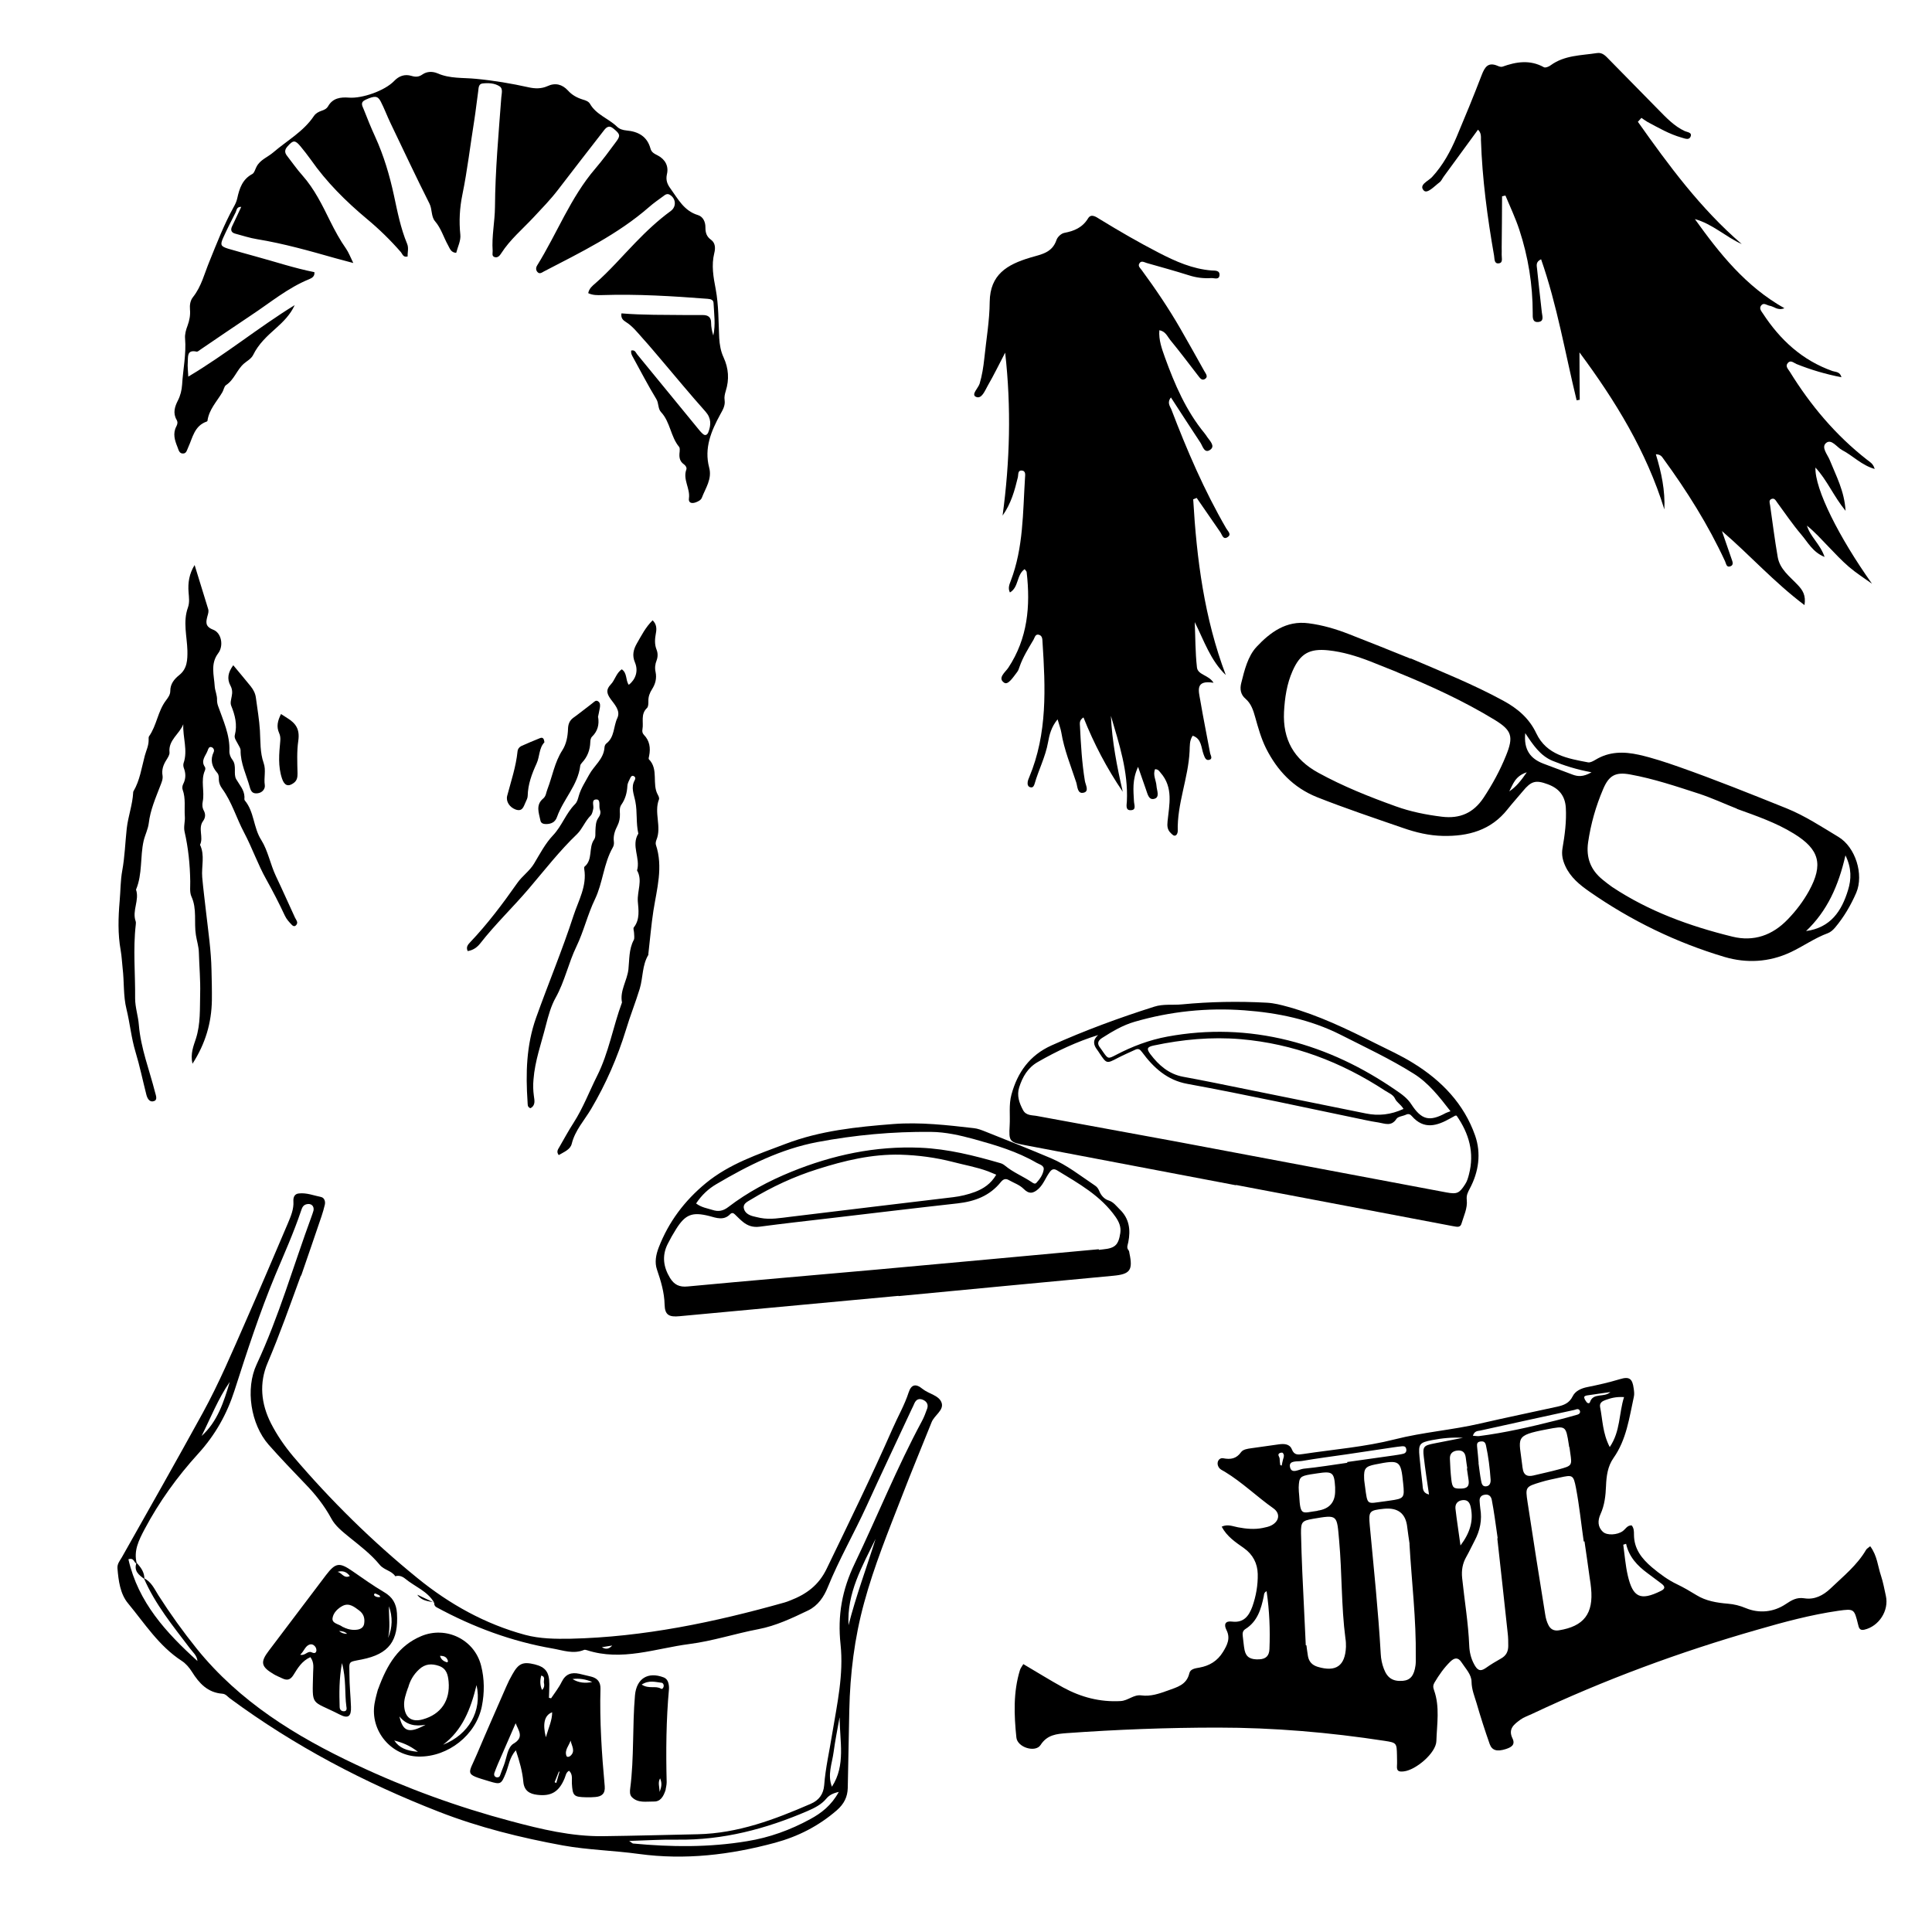 <?xml version="1.0" encoding="UTF-8"?>
<svg id="_레이어_2" data-name="레이어 2" xmlns="http://www.w3.org/2000/svg" viewBox="0 0 150 150">
  <defs>
    <style>
      .cls-1 {
        fill: #000;
        stroke-width: 0px;
      }
    </style>
  </defs>
  <g>
    <path class="cls-1" d="M48.99,27.22c.31-.08.36.14.47.28,1.56,1.9,3.11,3.8,4.67,5.7.14.17.27.34.43.48.18.17.34.1.43-.11.22-.57.25-1.09-.22-1.62-1.17-1.31-2.29-2.67-3.42-4-.48-.56-.95-1.13-1.45-1.68-.41-.46-.79-.95-1.32-1.28-.21-.13-.39-.3-.33-.66,1.67.14,3.35.11,5.03.13.43,0,.86,0,1.29,0,.39,0,.64.15.64.6,0,.33.07.66.17.99.19-.84.06-1.68.02-2.52-.01-.24-.19-.31-.45-.33-2.73-.21-5.46-.38-8.2-.29-.35.01-.73.02-1.08-.15.07-.37.33-.57.55-.76,1.12-.98,2.08-2.1,3.11-3.16.86-.89,1.75-1.73,2.75-2.46.46-.34.4-.98-.08-1.26-.2-.12-.36,0-.5.11-.37.27-.76.54-1.1.84-2.44,2.13-5.33,3.53-8.18,5.01-.16.09-.33.22-.49.04-.14-.15-.13-.35-.02-.52,1.54-2.48,2.58-5.26,4.51-7.51.58-.68,1.11-1.4,1.64-2.12.33-.45.27-.57-.21-.97-.4-.34-.6-.09-.82.2-1.17,1.51-2.35,3.02-3.51,4.54-.58.76-1.25,1.44-1.9,2.14-.85.91-1.82,1.72-2.5,2.78-.11.17-.26.38-.52.3-.24-.08-.14-.31-.15-.48-.08-1.14.17-2.27.18-3.41.02-2.84.28-5.66.49-8.49.02-.3.15-.69-.12-.87-.39-.26-.88-.28-1.34-.23-.31.04-.3.35-.33.59-.11.76-.19,1.53-.31,2.29-.31,1.92-.53,3.85-.92,5.75-.21,1.02-.27,2.06-.16,3.11.05.46-.2.94-.32,1.41-.41-.02-.49-.33-.64-.6-.34-.61-.53-1.3-1-1.85-.32-.37-.21-.93-.44-1.38-1.04-2.06-2.02-4.16-3.02-6.24-.27-.56-.48-1.14-.76-1.68-.24-.46-.48-.45-1.17-.14-.46.21-.25.49-.15.75.28.72.57,1.43.89,2.13.67,1.47,1.12,2.99,1.46,4.57.27,1.26.52,2.54,1.02,3.74.14.34.02.66.04.98-.35.1-.4-.19-.52-.33-.81-.93-1.69-1.79-2.64-2.58-1.64-1.37-3.14-2.86-4.37-4.62-.25-.35-.52-.69-.79-1.02-.42-.5-.57-.49-1,0-.23.25-.25.47-.05.73.4.51.77,1.05,1.2,1.53.93,1.05,1.54,2.3,2.15,3.54.37.74.76,1.47,1.24,2.15.2.29.33.64.56,1.11-.58-.15-.98-.26-1.38-.37-2.01-.57-4.02-1.14-6.09-1.48-.57-.09-1.13-.28-1.7-.43-.3-.08-.38-.28-.24-.57.24-.49.46-.98.71-1.51-.37-.01-.35.26-.43.42-.33.65-.67,1.31-.97,1.98-.25.56-.19.67.39.85.71.21,1.42.4,2.13.6,1.51.41,3,.91,4.56,1.22.04.31-.17.45-.39.54-1.68.68-3.05,1.84-4.54,2.82-1.31.87-2.6,1.76-3.9,2.64-.1.07-.23.19-.32.17-.77-.17-.65.41-.68.82-.03.33.02.67.04,1.12,2.9-1.72,5.45-3.82,8.26-5.55-.33.73-.88,1.28-1.45,1.79-.69.61-1.36,1.23-1.77,2.07-.16.32-.48.47-.72.68-.56.49-.75,1.25-1.39,1.67-.15.1-.18.38-.29.56-.42.71-1.03,1.33-1.15,2.2,0,.03-.03.06-.06.07-.96.33-1.09,1.25-1.44,2.01-.09.19-.13.46-.38.47-.32.02-.36-.28-.45-.5-.21-.52-.38-1.05-.09-1.6.09-.17.13-.33.02-.52-.3-.52-.14-1.02.1-1.49.2-.39.3-.8.33-1.24.07-1.19.33-2.37.23-3.58-.03-.32.07-.68.19-.99.15-.41.23-.82.19-1.26-.03-.34.02-.7.24-.97.65-.82.88-1.82,1.27-2.76.58-1.43,1.13-2.86,1.88-4.22.12-.21.23-.44.28-.68.17-.77.4-1.48,1.17-1.89.16-.09.22-.36.32-.55.28-.56.87-.75,1.31-1.13,1.07-.92,2.34-1.61,3.15-2.82.14-.21.36-.33.6-.41.2-.07.38-.14.51-.36.36-.63.97-.71,1.61-.66,1.04.08,2.79-.54,3.51-1.29.38-.4.83-.55,1.34-.4.33.1.58.09.86-.11.36-.25.8-.24,1.16-.09.97.43,1.99.33,2.99.43,1.38.13,2.75.36,4.1.66.49.11.98.12,1.45-.09.62-.29,1.15-.14,1.59.33.32.36.71.57,1.16.71.21.06.44.14.55.32.48.85,1.43,1.14,2.09,1.77.21.21.46.28.75.31.9.08,1.6.45,1.86,1.39.08.32.32.42.57.55.59.31.86.84.71,1.46-.1.46.03.77.27,1.1.59.81,1.05,1.74,2.14,2.07.4.12.59.54.58.97,0,.4.09.7.44.95.34.25.34.66.25,1.02-.24.96-.07,1.88.11,2.82.23,1.24.21,2.51.27,3.77.03.53.12,1.05.34,1.52.39.85.45,1.71.17,2.6-.07.24-.13.47-.09.72.06.42-.14.75-.34,1.11-.7,1.28-1.26,2.61-.86,4.12.24.89-.28,1.59-.57,2.35-.07.18-.3.3-.52.37-.3.09-.53,0-.48-.33.11-.77-.49-1.46-.2-2.24.05-.14-.06-.31-.19-.4-.36-.25-.38-.6-.33-.99.01-.12.02-.28-.04-.36-.67-.8-.68-1.93-1.41-2.71-.25-.27-.16-.69-.37-1.02-.64-1.05-1.2-2.14-1.79-3.21-.09-.16-.19-.32-.15-.56Z"/>
    <path class="cls-1" d="M48.25,51.95c.47.29.3.86.57,1.22.52-.41.76-1.06.48-1.73-.24-.56-.12-1.02.15-1.49.35-.6.66-1.24,1.22-1.79.32.31.32.67.25,1.02-.08.43-.11.85.06,1.27.1.26.1.55,0,.82-.12.3-.15.6-.08.91.1.49-.02.93-.27,1.32-.19.3-.3.59-.29.94,0,.18,0,.43-.11.53-.51.48-.25,1.1-.35,1.65-.03.16-.01.3.11.43.45.46.53,1.02.41,1.63-.02.09-.06.23-.02.27.78.79.21,1.91.7,2.77.06.1.12.26.08.35-.4,1.03.23,2.12-.2,3.15-.04.11-.07.25-.04.36.58,1.73.08,3.42-.19,5.13-.17,1.1-.26,2.22-.39,3.33,0,.03,0,.07,0,.09-.49.81-.41,1.76-.67,2.63-.33,1.08-.75,2.12-1.07,3.19-.66,2.15-1.55,4.19-2.7,6.14-.52.88-1.25,1.66-1.51,2.71-.11.46-.61.64-1.01.88-.2-.26-.06-.44.04-.61.37-.64.72-1.29,1.12-1.91.73-1.14,1.21-2.41,1.81-3.61.92-1.82,1.24-3.83,1.94-5.72-.18-.91.4-1.69.5-2.57.08-.74.03-1.56.41-2.27.08-.14.03-.36.03-.54,0-.15-.09-.36-.02-.45.49-.61.36-1.4.31-2.01-.06-.81.39-1.63-.06-2.41.28-.95-.48-1.93.1-2.86-.19-.82-.07-1.68-.23-2.48-.11-.58-.37-1.1-.05-1.67.07-.12.06-.24-.07-.31-.15-.08-.23.04-.28.15-.09.19-.21.4-.22.6-.03.54-.16,1.03-.47,1.47-.15.21-.12.47-.11.72.01.32-.05.62-.19.9-.2.39-.34.79-.28,1.24.02.14,0,.32-.08.45-.72,1.26-.77,2.74-1.39,4.03-.57,1.18-.87,2.49-1.43,3.65-.63,1.3-.91,2.72-1.62,3.99-.36.64-.57,1.41-.76,2.15-.35,1.39-.85,2.75-.96,4.2-.04.43-.03.85.03,1.28.05.35.14.74-.27.95-.26-.1-.2-.31-.22-.48-.15-2.22-.1-4.4.66-6.54.95-2.66,2.04-5.26,2.91-7.94.38-1.16,1.05-2.29.83-3.61-.01-.06-.01-.15.02-.18.67-.55.3-1.47.74-2.1.15-.21.09-.48.11-.72.02-.34.02-.69.23-.98.14-.19.2-.41.12-.61-.11-.28.08-.79-.25-.81-.46-.02-.21.46-.27.73-.04.18-.08.39-.19.51-.44.43-.66,1.05-1.06,1.44-1.37,1.31-2.52,2.8-3.74,4.23-1.23,1.45-2.61,2.76-3.78,4.26-.25.32-.57.54-.98.6-.14-.31.01-.49.19-.68,1.35-1.42,2.53-2.99,3.66-4.6.39-.56.96-.93,1.31-1.52.45-.75.87-1.56,1.47-2.19.69-.73,1-1.71,1.7-2.41.19-.19.23-.43.3-.66.17-.59.51-1.09.8-1.63.38-.7,1.12-1.21,1.19-2.09,0-.12.06-.27.14-.33.66-.5.55-1.33.86-1.98.27-.58-.23-1.07-.53-1.49-.31-.44-.35-.73.02-1.12.33-.34.42-.88.85-1.17Z"/>
    <path class="cls-1" d="M14.94,82.57c-.17-.78.09-1.37.27-1.93.37-1.15.3-2.32.33-3.48.03-1.07-.07-2.14-.1-3.21-.01-.46-.16-.9-.23-1.35-.16-.99.1-2.03-.35-3-.15-.34-.08-.79-.09-1.18-.02-1.3-.15-2.58-.44-3.85-.09-.39.05-.78.02-1.18-.05-.69.08-1.4-.17-2.08-.05-.13-.02-.32.05-.45.21-.42.2-.82.04-1.24-.04-.11-.05-.26-.02-.36.35-1-.07-2.01-.02-3.03-.29.76-1.17,1.22-1.07,2.18.02.19-.13.41-.24.59-.24.38-.38.76-.3,1.22.04.28-.08.54-.18.8-.36.94-.77,1.87-.89,2.89-.06.48-.29.91-.4,1.38-.28,1.25-.08,2.57-.59,3.78.28.82-.32,1.63-.03,2.45.03.08.02.18.01.28-.22,1.9-.03,3.81-.05,5.71,0,.71.24,1.38.29,2.07.15,1.81.82,3.49,1.26,5.23.06.23.2.57-.06.67-.36.14-.54-.18-.62-.5-.28-1.1-.51-2.22-.84-3.31-.33-1.09-.43-2.22-.7-3.32-.26-1.04-.17-2.12-.3-3.18-.05-.46-.07-.92-.15-1.38-.23-1.28-.19-2.55-.08-3.84.07-.78.06-1.59.2-2.35.2-1.09.23-2.19.35-3.28.11-.95.45-1.84.5-2.79,0-.03,0-.07.02-.09.5-.85.63-1.82.88-2.76.11-.41.31-.79.3-1.24,0-.09-.01-.21.03-.27.6-.85.68-1.95,1.31-2.78.17-.23.34-.45.34-.74,0-.55.3-.92.7-1.24.62-.49.64-1.19.63-1.89-.03-1.12-.36-2.24.04-3.35.14-.39.08-.79.05-1.19-.06-.73.05-1.44.47-2.11.35,1.14.7,2.27,1.05,3.41.06.19,0,.36-.05.54-.12.46-.21.82.44,1.07.65.25.83,1.25.39,1.83-.62.82-.32,1.71-.27,2.57.02.34.2.69.18,1.07,0,.15.03.31.08.45.4,1.14.93,2.25.88,3.5-.01.24.08.48.24.69.35.46.05,1.09.29,1.5.26.45.62.82.64,1.37,0,.09-.02.22.02.27.75.89.66,2.11,1.29,3.09.51.81.7,1.88,1.13,2.79.51,1.07.99,2.16,1.49,3.24.04.08.1.16.13.24.06.12.04.24-.06.34-.11.11-.23.07-.32-.03-.21-.22-.41-.43-.55-.73-.44-.95-.92-1.87-1.43-2.79-.66-1.17-1.1-2.46-1.73-3.65-.6-1.13-.95-2.38-1.71-3.42-.15-.21-.24-.43-.25-.68,0-.18.01-.38-.12-.53-.42-.48-.57-1.01-.28-1.62.07-.15-.01-.33-.17-.38-.19-.06-.25.12-.3.27-.15.41-.56.77-.21,1.27.04.06.04.19,0,.27-.35.79-.01,1.62-.17,2.41-.05.25-.04.48.09.72.14.27.12.54-.06.79-.42.57.05,1.26-.24,1.85.39.82.1,1.68.17,2.52.08.91.2,1.82.3,2.72.17,1.49.39,2.97.42,4.47.02.79.04,1.58.03,2.37-.03,1.73-.49,3.34-1.5,4.91Z"/>
    <path class="cls-1" d="M46.44,55.68c.09.57-.03,1.08-.47,1.51-.1.09-.14.28-.14.43-.02.61-.22,1.14-.64,1.59-.06.07-.13.15-.14.24-.18,1.51-1.31,2.59-1.8,3.97-.14.41-.45.56-.86.56-.2,0-.39-.06-.43-.27-.12-.59-.39-1.21.21-1.71.23-.19.23-.47.33-.72.39-1.01.56-2.1,1.16-3.03.31-.48.42-1.07.44-1.65.01-.36.11-.65.41-.87.5-.36.98-.75,1.47-1.12.14-.1.28-.3.47-.15.17.12.15.33.12.51-.04.24-.1.48-.15.74Z"/>
    <path class="cls-1" d="M18.12,51.66c.49.59.92,1.1,1.34,1.62.22.27.37.57.41.91.11.84.26,1.68.31,2.53.05.83,0,1.7.29,2.52.2.56,0,1.15.09,1.72.04.28-.19.59-.56.63-.36.04-.51-.1-.61-.49-.26-.94-.72-1.83-.71-2.84,0-.17-.13-.34-.21-.5-.11-.22-.3-.45-.24-.68.21-.81.02-1.55-.28-2.29-.09-.23,0-.48.04-.73.06-.28.05-.55-.09-.81-.3-.55-.19-1.06.21-1.6Z"/>
    <path class="cls-1" d="M42.27,57.63c-.43.45-.36,1.11-.61,1.65-.37.81-.67,1.61-.69,2.51,0,.17-.1.35-.17.51-.15.32-.23.74-.77.55-.46-.17-.77-.62-.65-1.07.3-1.14.68-2.25.8-3.43.02-.2.13-.35.3-.43.48-.21.95-.42,1.44-.61.24-.1.32.06.35.32Z"/>
    <path class="cls-1" d="M21.82,55.44c.22.14.34.22.47.3.66.41,1,.85.87,1.77-.12.81-.08,1.68-.06,2.53,0,.28-.02.53-.27.73-.45.35-.75.22-.93-.31-.33-.97-.23-1.95-.14-2.93.02-.22,0-.43-.09-.62-.22-.49-.12-.94.15-1.48Z"/>
  </g>
  <path class="cls-1" d="M109.53,51.12c2.42,1.04,4.87,2.02,7.18,3.28,1.11.6,2.02,1.37,2.57,2.54.8,1.68,2.44,1.95,4.02,2.25.17.03.4-.1.57-.2,1.07-.65,2.19-.65,3.37-.39,1.07.24,2.11.59,3.14.95,2.81.99,5.57,2.1,8.33,3.21,1.43.58,2.72,1.43,4.03,2.22,1.32.8,1.98,2.91,1.38,4.33-.43.99-.96,1.89-1.64,2.7-.15.18-.35.36-.56.44-1.04.38-1.93,1.03-2.92,1.49-1.65.77-3.4.86-5.1.36-3.76-1.12-7.26-2.82-10.49-5.07-.76-.53-1.47-1.1-1.88-1.99-.21-.46-.3-.88-.22-1.37.18-1.04.32-2.09.26-3.16-.06-.94-.55-1.51-1.4-1.82-.94-.35-1.29-.25-1.94.54-.39.47-.81.93-1.19,1.41-1.29,1.63-3.05,2.1-5.01,2.06-1.07-.02-2.11-.27-3.11-.62-2.23-.77-4.47-1.52-6.67-2.39-1.84-.74-3.09-2.07-3.96-3.8-.38-.77-.61-1.6-.84-2.42-.15-.53-.31-1.04-.75-1.42-.38-.32-.45-.76-.33-1.22.25-1,.51-2.08,1.19-2.81,1.05-1.12,2.3-2.06,4.03-1.83,1.1.14,2.14.45,3.16.85,1.6.62,3.18,1.26,4.77,1.9ZM108.49,52.19c-.7-.28-1.4-.56-2.1-.84-1.06-.41-2.13-.74-3.27-.86-1.46-.15-2.17.26-2.76,1.59-.45,1.01-.61,2.09-.67,3.2-.1,2.13.76,3.67,2.65,4.71,1.93,1.06,3.96,1.87,6.02,2.61,1.16.42,2.37.66,3.59.81,1.4.17,2.45-.29,3.24-1.48.68-1.03,1.27-2.11,1.73-3.25.61-1.49.47-1.97-.89-2.8-2.4-1.46-4.95-2.63-7.56-3.69ZM134.86,62.79c-.99-.39-1.95-.84-2.96-1.17-1.76-.57-3.51-1.16-5.33-1.49-1.14-.21-1.65.07-2.1,1.13-.57,1.33-.96,2.7-1.17,4.14-.17,1.19.2,2.15,1.13,2.9.24.19.48.39.73.56,2.86,1.9,6.04,3.05,9.34,3.86,1.66.41,3.11-.1,4.3-1.34.65-.67,1.2-1.4,1.65-2.21,1.13-2.06.81-3.23-1.18-4.45-1.38-.85-2.9-1.37-4.42-1.92ZM140.21,72.29c1.93-.26,2.78-1.57,3.27-3.18.26-.84.29-1.7-.2-2.7-.54,2.37-1.42,4.33-3.07,5.89ZM123.56,59.96c-1.18-.22-2.11-.52-3.02-.89-.96-.4-1.51-1.23-2.12-2.15-.13,1.3.41,1.99,1.41,2.37.76.29,1.53.58,2.29.86.39.14.79.18,1.43-.18ZM117.18,61.44c.52-.34.89-.8,1.36-1.48-.92.3-1.07.94-1.36,1.48Z"/>
  <path class="cls-1" d="M145.21,120.06c.54.73.58,1.54.83,2.28.17.51.26,1.04.38,1.57.25,1.14-.54,2.36-1.68,2.62-.35.08-.42-.14-.48-.41-.3-1.21-.3-1.23-1.53-1.06-2.14.31-4.22.87-6.29,1.47-6.01,1.72-11.86,3.88-17.52,6.55-.29.14-.61.24-.87.43-.47.35-.99.7-.62,1.46.25.52-.13.7-.53.83-.67.21-1.06.11-1.24-.39-.37-1.05-.71-2.11-1.02-3.18-.16-.54-.38-1.05-.39-1.66,0-.56-.47-1.03-.78-1.51-.27-.42-.56-.35-.87-.05-.49.48-.88,1.04-1.23,1.63-.11.19-.12.35-.03.59.46,1.29.22,2.63.18,3.94-.02.93-1.6,2.26-2.53,2.36-.36.04-.56,0-.53-.42.02-.29,0-.57,0-.86-.02-.91-.03-.95-.95-1.09-4.3-.66-8.62-1.03-12.97-1.03-3.91,0-7.82.15-11.72.43-.77.06-1.52.12-2.03.92-.4.62-1.81.19-1.88-.59-.18-1.75-.25-3.51.28-5.23.05-.16.17-.3.26-.46,1.06.62,2.06,1.25,3.1,1.82,1.38.75,2.85,1.14,4.45,1.05.59-.03,1.01-.52,1.61-.44.73.1,1.4-.14,2.07-.38.7-.26,1.45-.43,1.66-1.34.08-.34.46-.38.79-.44.77-.14,1.39-.51,1.82-1.21.33-.54.6-1.06.27-1.71-.22-.44-.09-.72.44-.65.9.11,1.3-.43,1.57-1.16.29-.82.44-1.68.42-2.54-.02-.81-.37-1.51-1.08-2.01-.64-.45-1.31-.89-1.72-1.66.47-.22.88-.02,1.27.05.64.12,1.28.18,1.92.05.24-.05.5-.1.71-.22.58-.33.66-.91.12-1.3-1.29-.91-2.42-2.02-3.77-2.84-.18-.11-.39-.18-.5-.39-.18-.33.02-.72.37-.66.58.11,1.02.04,1.39-.48.15-.21.5-.26.79-.3.71-.1,1.42-.2,2.13-.3.42-.06.85-.04,1.02.39.19.48.51.41.87.36,2.38-.36,4.8-.55,7.12-1.14,2.2-.56,4.45-.72,6.64-1.23,1.99-.46,4-.87,5.99-1.31.49-.11.92-.27,1.18-.8.2-.42.68-.63,1.15-.72.85-.17,1.68-.36,2.51-.61.75-.23.98-.04,1.08.73.03.21.06.44.01.64-.36,1.64-.57,3.32-1.58,4.75-.45.64-.55,1.4-.58,2.16-.03.76-.11,1.5-.43,2.2-.22.49-.23.99.2,1.38.31.28,1.1.24,1.52-.06.23-.16.35-.46.7-.45.18.21.18.47.18.71,0,1.11.6,1.87,1.4,2.55.61.51,1.24.98,1.96,1.32.52.25,1.01.54,1.5.84.73.45,1.58.59,2.43.66.49.04.93.15,1.41.35,1.02.42,2.14.31,3.07-.31.48-.32.86-.55,1.45-.46.8.13,1.47-.22,2.04-.76.98-.94,2.06-1.8,2.76-3,.05-.09.15-.14.32-.28ZM123,119.68s-.03,0-.04,0c-.2-1.39-.34-2.78-.6-4.15-.2-1.04-.27-1.03-1.27-.81-.49.11-.98.2-1.46.35-1.19.36-1.21.38-1.03,1.56.44,2.91.9,5.81,1.37,8.72.04.28.12.57.25.82.15.31.42.47.8.41,1.95-.31,2.71-1.29,2.51-3.28-.02-.25-.06-.5-.1-.75-.13-.96-.27-1.92-.41-2.88ZM109.44,119.87c-.06-.43-.13-.85-.18-1.28q-.16-1.61-1.81-1.45c-1.15.12-1.2.19-1.1,1.31.31,3.32.66,6.63.85,9.96.02.4.1.78.24,1.15.27.72.7,1,1.47.94.59-.05.88-.4.99-1.2.03-.21.02-.43.02-.64.04-2.94-.32-5.86-.49-8.8ZM101.39,127.74s.02,0,.04,0c.04.28.07.57.12.85.08.43.33.69.75.82,1.42.43,2.14-.07,2.2-1.55,0-.21,0-.43-.04-.64-.33-2.53-.26-5.08-.49-7.62-.18-2-.09-2.01-2.03-1.68-.85.15-.94.24-.93,1.12.02,1,.06,2.01.1,3.01.09,1.9.18,3.79.27,5.69ZM116.24,119.43h.04c-.08-.54-.15-1.07-.23-1.61-.07-.46-.14-.92-.23-1.38-.06-.28-.24-.44-.54-.39-.3.04-.43.23-.4.53.02.18.02.36.05.54.15.89-.02,1.71-.44,2.5-.22.41-.41.84-.64,1.24-.3.52-.39,1.05-.33,1.65.18,1.75.48,3.49.55,5.25.02.5.13.99.38,1.45.23.43.45.62.91.29.38-.27.78-.51,1.19-.74.39-.22.55-.54.55-.97,0-.32,0-.65-.04-.97-.26-2.46-.54-4.93-.81-7.39ZM121.84,112.35h-.01c-.01-.07-.02-.14-.03-.21-.23-1.46-.23-1.45-1.69-1.17-2.59.49-2.17.63-1.92,2.82,0,.07.02.14.03.21.06.51.34.67.82.56.66-.16,1.33-.3,1.99-.48,1.03-.28,1.03-.29.88-1.3-.02-.14-.04-.28-.06-.43ZM107.46,116.57c.14-.02.28-.04.42-.06,1.14-.16,1.18-.2,1.06-1.35-.18-1.79-.26-1.84-2.17-1.46-.75.15-.89.31-.86,1.07,0,.21.05.43.07.64.2,1.51.13,1.33,1.47,1.16ZM102.29,117.29q1.41-.2,1.37-1.61c0-.07,0-.14,0-.21-.07-1.16-.2-1.26-1.38-1.08-.18.03-.35.05-.53.08-.81.14-.89.22-.92,1.02,0,.21.02.43.04.64.09,1.63.23,1.32,1.43,1.17ZM98.34,123.54c-.21.1-.2.26-.22.39-.21,1-.49,1.96-1.43,2.55-.22.14-.23.34-.2.57.05.36.07.72.14,1.07.12.55.46.74,1.13.71.54-.02.78-.29.8-.8.06-1.49,0-2.98-.22-4.48ZM104.6,113.57s0-.04,0-.06c1.2-.17,2.41-.34,3.61-.51.25-.04.5-.07.74-.13.2-.05.28-.2.22-.41-.05-.19-.21-.18-.34-.17-.21.02-.43.05-.64.08-1.2.18-2.41.36-3.61.54-1.17.17-2.34.32-3.5.52-.35.06-1.01-.06-.93.44.1.62.7.2,1.06.16,1.14-.11,2.27-.3,3.4-.46ZM126.25,119.86l-.22.07c.11.8.17,1.61.35,2.39.4,1.72.99,1.98,2.57,1.2.33-.16.35-.33.07-.55-.37-.28-.74-.55-1.11-.83-.79-.58-1.44-1.27-1.66-2.28ZM126.09,108.47c-.65-.04-1.06.09-1.45.23-.22.08-.47.21-.41.54.2.99.19,2.03.75,3.11.84-1.24.7-2.58,1.11-3.88ZM114.35,111.47c.19.01.33.04.47.03,2.03-.26,4.02-.72,6-1.22.55-.14,1.11-.29,1.66-.45.14-.04.25-.16.17-.32-.05-.1-.15-.13-.27-.09-.07.02-.14.05-.21.06-2.42.53-4.83,1.05-7.25,1.59-.19.04-.44.01-.57.41ZM113.92,114.01h0c-.04-.29-.09-.57-.12-.85-.05-.39-.25-.58-.65-.54-.38.04-.6.25-.58.64.02.54.05,1.07.11,1.61.08.67.19.72.8.7.61-.02.59-.38.52-.8-.04-.25-.07-.5-.11-.75ZM113.4,119.98c.74-.99,1.01-1.91.79-2.95-.07-.35-.22-.6-.63-.56-.39.04-.59.29-.56.65.1.9.25,1.8.39,2.86ZM114.79,113.59c.07.52.12.94.2,1.36.04.2.08.46.36.45.32-.01.4-.28.38-.54-.06-.89-.17-1.77-.36-2.64-.06-.27-.19-.34-.45-.3-.23.04-.26.17-.24.38.05.46.09.92.12,1.29ZM110.95,116.05c-.14-.98-.3-1.97-.41-2.96-.09-.76,0-.86.75-1.01.76-.15,1.53-.3,2.29-.45-.82-.05-1.62.03-2.4.18-.99.19-1.06.32-.97,1.29.07.71.14,1.43.23,2.14.04.31-.02.66.52.8ZM125.03,108.08c-.68.1-1.24.17-1.81.26-.1.02-.24.05-.22.17.02.13.11.25.19.36.06.08.21.12.25,0,.26-.78,1.09-.33,1.59-.79ZM99.4,113.75s.07.02.11.04c.04-.17.06-.34.11-.5.06-.17.11-.34-.03-.49-.03-.03-.14-.02-.2,0-.27.12-.05.29-.04.44,0,.17.03.34.05.52ZM97.23,113.17h0c.28-.04.55-.07.83-.11h0c-.28.04-.55.07-.83.11Z"/>
  <g>
    <path class="cls-1" d="M127.16,9.45c2.4,3.39,4.86,6.74,8.07,9.5-1.25-.56-2.26-1.56-3.64-1.94,1.91,2.66,3.92,5.21,6.95,6.92-.52.21-.81-.14-1.14-.19-.23-.04-.48-.29-.68,0-.15.22.03.42.15.6,1.34,2.05,3.06,3.64,5.41,4.47.24.08.58.04.69.48-1.23-.24-2.38-.58-3.5-1.03-.21-.09-.45-.34-.67-.07-.21.25.03.46.16.67,1.61,2.61,3.56,4.93,5.99,6.83.21.17.48.29.6.72-1.02-.29-1.69-1.03-2.52-1.46-.42-.22-.83-.9-1.25-.56-.41.34.12.91.29,1.35.49,1.22,1.13,2.39,1.22,3.92-.93-1.13-1.43-2.38-2.34-3.36-.06,1.67,1.84,5.43,4.39,9.02-.6-.43-1.23-.83-1.79-1.31-.57-.49-1.08-1.04-1.61-1.59-.53-.55-1.04-1.12-1.65-1.61.26.87,1.03,1.43,1.37,2.43-.93-.37-1.31-1.16-1.83-1.76-.67-.79-1.25-1.65-1.86-2.48-.11-.16-.21-.35-.43-.26-.23.09-.14.31-.11.49.19,1.34.36,2.68.59,4.01.16.96.95,1.53,1.56,2.18.39.41.64.81.52,1.56-2.38-1.79-4.26-3.91-6.41-5.75.25.72.5,1.44.75,2.17.07.2.19.47-.1.57-.31.11-.32-.22-.41-.4-1.31-2.83-2.96-5.45-4.79-7.96-.11-.15-.2-.33-.58-.34.43,1.41.73,2.81.66,4.28-1.39-4.5-3.8-8.43-6.59-12.19,0,1.23.01,2.46.02,3.68-.08.01-.16.02-.24.04-.89-3.65-1.51-7.37-2.76-10.95-.45.21-.33.51-.31.77.12,1.12.24,2.25.37,3.37.04.31.18.69-.29.73-.46.04-.42-.39-.42-.68,0-2.22-.35-4.38-1.04-6.48-.3-.91-.71-1.78-1.08-2.66-.09.02-.17.04-.26.06,0,1.33-.02,2.65-.03,3.98,0,.19.01.38,0,.56-.01.26.14.66-.28.67-.31,0-.27-.37-.31-.6-.52-2.97-.92-5.96-1.02-8.98,0-.27.03-.56-.23-.8-.89,1.22-1.78,2.43-2.66,3.64-.11.15-.19.35-.33.45-.39.29-.95.92-1.22.63-.41-.44.35-.73.64-1.04.85-.92,1.43-1.99,1.91-3.12.67-1.59,1.33-3.19,1.95-4.81.24-.62.5-1.02,1.23-.71.11.05.26.1.37.07,1.08-.39,2.15-.56,3.23.04.11.06.38-.04.52-.15,1.08-.79,2.37-.76,3.6-.95.44-.07.69.25.95.51,1.28,1.3,2.55,2.6,3.83,3.9.62.63,1.22,1.27,2.04,1.65.2.09.61.1.43.46-.13.26-.46.1-.69.04-.95-.27-1.79-.76-2.65-1.22-.16-.09-.31-.21-.46-.31-.09.1-.17.19-.26.29Z"/>
    <path class="cls-1" d="M92.64,38.77c.27,4.64.86,9.22,2.53,13.64-1.19-1.14-1.68-2.65-2.41-4.11.05,1.17.04,2.35.17,3.51.06.6.91.58,1.29,1.2-1.46-.24-1.15.65-1.03,1.37.23,1.36.51,2.72.76,4.08.03.18.25.47-.09.54-.25.05-.33-.21-.41-.42-.2-.52-.14-1.22-.85-1.46-.26.38-.22.81-.24,1.2-.1,2.1-.98,4.09-.92,6.21,0,.11-.06.27-.14.32-.16.1-.28-.06-.39-.16-.28-.26-.3-.55-.26-.93.13-1.29.46-2.62-.54-3.76-.1-.11-.16-.27-.43-.28-.19.44.08.86.11,1.3.02.34.28.88-.17,1-.45.13-.53-.42-.66-.76-.18-.5-.35-1-.6-1.72-.47,1.01-.36,1.84-.32,2.66.01.27.19.66-.19.7-.51.06-.37-.42-.36-.69.11-2.31-.6-4.46-1.24-6.63.09,1.99.47,3.93.92,5.89-1.23-1.81-2.23-3.71-3.05-5.77-.35.23-.28.48-.27.71.07,1.41.15,2.82.38,4.22.05.3.35.8-.08.91-.51.14-.49-.48-.59-.79-.42-1.28-.94-2.54-1.16-3.88-.05-.3-.17-.59-.29-1.02-.49.59-.64,1.22-.74,1.78-.2,1.13-.73,2.13-1.04,3.21-.05.17-.12.32-.3.29-.23-.03-.27-.24-.24-.43.02-.12.07-.24.12-.36,1.42-3.39,1.26-6.94,1.03-10.49-.01-.22-.01-.48-.26-.56-.3-.1-.34.21-.44.38-.4.68-.82,1.34-1.08,2.09-.05.15-.1.31-.2.43-.28.36-.69,1.02-.99.82-.55-.36.08-.82.31-1.16,1.51-2.28,1.73-4.79,1.43-7.42,0-.08-.09-.14-.16-.24-.64.45-.44,1.4-1.14,1.81-.17-.33-.04-.63.06-.89.99-2.58.94-5.3,1.11-7.99.01-.23.09-.57-.27-.59-.3-.01-.24.32-.28.51-.25,1.04-.53,2.06-1.19,2.99.57-4.2.68-8.4.2-12.65-.45.86-.87,1.73-1.35,2.56-.22.38-.47,1.08-.92.87-.39-.18.18-.67.29-1.03.19-.64.29-1.29.36-1.94.15-1.47.41-2.94.42-4.41.03-2.11,1.34-2.89,3.15-3.43.88-.26,1.7-.37,2.04-1.38.08-.23.37-.5.61-.54.77-.15,1.4-.41,1.84-1.13.24-.39.62-.11.91.07,1.5.92,3.02,1.8,4.59,2.61,1.3.67,2.6,1.25,4.08,1.37.25.02.66-.04.62.38-.04.37-.4.2-.63.21-.6.04-1.18-.03-1.76-.22-1.08-.34-2.17-.64-3.26-.95-.2-.06-.44-.22-.58.05-.11.2.08.35.19.5,1.08,1.47,2.1,2.98,3.01,4.56.63,1.09,1.24,2.19,1.85,3.28.1.18.31.42.09.59-.28.21-.43-.06-.59-.26-.71-.92-1.41-1.85-2.15-2.75-.22-.27-.36-.67-.84-.75-.06.76.2,1.45.43,2.1.76,2.1,1.64,4.15,3.08,5.9.08.1.15.2.22.31.21.3.62.69.22.97-.45.32-.58-.27-.76-.55-.76-1.14-1.5-2.3-2.29-3.51-.32.4-.07.68.03.92,1.21,3.17,2.55,6.29,4.26,9.24.13.23.46.48.08.7-.32.19-.4-.2-.52-.38-.62-.89-1.23-1.78-1.85-2.68-.09.03-.17.07-.26.1Z"/>
  </g>
  <path class="cls-1" d="M95.94,92.02c-5.45-1.04-10.91-2.07-16.36-3.11-1.21-.23-1.26-.3-1.19-1.52.05-.8-.08-1.61.14-2.41.47-1.73,1.42-3.05,3.1-3.81,2.6-1.17,5.27-2.15,7.98-3.01.71-.23,1.43-.11,2.15-.18,2.19-.21,4.39-.25,6.6-.13.56.03,1.1.17,1.64.32,2.38.66,4.59,1.73,6.78,2.83,1,.5,2.02.96,2.96,1.55,2.19,1.35,3.93,3.16,4.79,5.62.48,1.38.28,2.81-.42,4.12-.15.29-.27.5-.23.88.07.63-.24,1.25-.42,1.86-.06.19-.22.24-.4.21-.22-.03-.44-.08-.66-.12-5.48-1.04-10.96-2.08-16.44-3.12v.02ZM85.26,80.36c-1.67.52-3.2,1.24-4.68,2.09-.79.45-1.19,1.16-1.45,1.97-.2.63,0,1.21.3,1.77.24.45.72.38,1.11.46,3.59.67,7.19,1.31,10.78,1.98,6.99,1.31,13.99,2.63,20.98,3.95.82.15,1,.07,1.45-.63.16-.24.23-.5.3-.77.44-1.69,0-3.18-.96-4.56-.05,0-.09-.01-.11,0-.12.06-.24.14-.36.2-1.04.59-2.06.92-3.01-.17-.11-.13-.25-.2-.44-.11-.25.12-.63.14-.75.33-.4.61-.9.36-1.39.28-.33-.05-.66-.11-.99-.18-4.62-.96-9.22-1.97-13.86-2.82-1.55-.28-2.62-1.25-3.51-2.46-.17-.23-.29-.3-.53-.19-.45.21-.92.41-1.36.64-.86.45-.86.46-1.41-.36-.06-.09-.12-.19-.19-.28-.29-.38-.36-.75.08-1.14ZM108.96,86.08c-.22-.35-.52-.49-.65-.78-.14-.31-.49-.44-.77-.62-3.42-2.24-7.13-3.65-11.22-4-2.27-.19-4.51.02-6.73.49-.53.11-.59.25-.28.67.65.86,1.43,1.55,2.55,1.76,1.59.29,3.18.62,4.76.94,3.14.63,6.29,1.28,9.43,1.91.98.2,1.93.1,2.91-.35ZM112.62,86.28c-.89-1.15-1.72-2.21-2.86-2.92-1.81-1.14-3.76-2.05-5.67-3.02-2.36-1.19-4.9-1.71-7.49-1.9-2.87-.21-5.72.08-8.51.89-.93.27-1.73.75-2.53,1.26-.32.21-.4.44-.15.75.09.11.16.23.24.34.38.54.39.54,1,.22,1.26-.66,2.58-1.16,3.99-1.42,3.15-.58,6.26-.48,9.36.29,3.04.76,5.8,2.1,8.37,3.87.46.31.91.63,1.22,1.12.78,1.19,1.4,1.34,2.65.66.1-.05.21-.08.39-.15Z"/>
  <path class="cls-1" d="M69.76,100.61c-5.67.53-11.33,1.05-17,1.58-.81.08-1.14-.09-1.16-.89-.02-.96-.29-1.84-.59-2.72-.2-.57-.08-1.17.13-1.72.77-1.99,2-3.63,3.66-5,1.84-1.51,4.03-2.23,6.19-3.05,2.7-1.03,5.54-1.32,8.36-1.54,2.08-.16,4.18.08,6.26.32.3.03.6.15.88.26,1.71.68,3.42,1.36,5.12,2.08,1.24.53,2.29,1.37,3.41,2.12.17.11.26.26.34.45.12.31.39.6.68.69.42.13.62.44.9.71.74.71.85,1.59.66,2.54-.04.22-.16.42.02.63.05.06.06.16.07.24.28,1.31.05,1.62-1.26,1.74-5.56.52-11.11,1.05-16.67,1.58ZM85.31,96.99v.05c.12-.01.23-.03.34-.04.93-.09,1.19-.35,1.33-1.27.07-.48-.1-.86-.36-1.24-1.16-1.66-2.87-2.6-4.54-3.62-.28-.17-.44-.08-.61.17-.29.41-.46.9-.83,1.25-.42.39-.75.43-1.16.02-.33-.33-.76-.46-1.14-.68-.27-.16-.45-.08-.64.15-.86,1.07-2.02,1.5-3.35,1.65-3.33.37-6.65.77-9.97,1.16-1.8.21-3.6.41-5.4.65-.52.07-.93-.07-1.31-.38-.22-.18-.41-.38-.61-.57-.11-.11-.23-.16-.36-.03-.5.53-1.08.3-1.64.15-1.31-.33-1.85-.13-2.57,1.02-.24.38-.46.77-.66,1.17-.45.91-.32,1.78.19,2.62.32.52.72.73,1.38.66,4.89-.46,9.78-.87,14.67-1.31,5.75-.52,11.5-1.05,17.24-1.58ZM77.34,91.2c-.27-.11-.45-.19-.63-.26-.89-.33-1.83-.49-2.74-.73-1.33-.34-2.68-.52-4.04-.56-2.23-.06-4.38.46-6.48,1.13-1.81.57-3.53,1.37-5.16,2.36-.26.16-.61.31-.54.66.06.35.37.54.72.63.19.05.38.09.57.13.78.15,1.56,0,2.33-.09,4.21-.51,8.42-1.02,12.63-1.52.59-.07,1.16-.21,1.7-.41.65-.25,1.23-.62,1.65-1.34ZM54.05,93.44c.41.31.86.37,1.27.5.46.15.83.08,1.23-.23,1.49-1.14,3.14-2.02,4.88-2.73,3.22-1.31,6.54-2.02,10.03-1.87,2.14.09,4.18.61,6.22,1.2.14.04.25.11.36.2.63.52,1.39.82,2.06,1.27.11.08.26.18.37.05.27-.29.5-.63.56-1.01.06-.34-.33-.41-.55-.54-1.51-.88-3.17-1.37-4.83-1.83-1.1-.3-2.22-.56-3.37-.57-2.97-.03-5.9.24-8.82.79-2.84.54-5.37,1.81-7.83,3.26-.62.36-1.15.85-1.58,1.5Z"/>
  <g>
    <path class="cls-1" d="M23.36,99.03c-.83,2.27-1.63,4.55-2.58,6.78-.67,1.57-.52,3.17.26,4.7.47.92,1.05,1.76,1.72,2.56,2.94,3.45,6.15,6.61,9.66,9.46,2.47,2.01,5.24,3.56,8.35,4.4,1.16.31,2.35.32,3.54.3,5.66-.13,11.16-1.28,16.59-2.81.15-.04.3-.1.45-.16,1.25-.48,2.22-1.18,2.84-2.48,1.74-3.6,3.5-7.2,5.11-10.86.41-.94.93-1.83,1.25-2.82.2-.61.55-.7,1.07-.27.49.4,1.3.5,1.49,1.09.18.58-.57.96-.78,1.5-.76,1.91-1.56,3.81-2.3,5.74-1.06,2.73-2.17,5.44-2.94,8.28-.75,2.74-1.09,5.51-1.15,8.33-.05,2.02-.07,4.03-.12,6.05-.02.69-.28,1.23-.85,1.73-1.41,1.22-2.99,2.03-4.79,2.52-3.48.94-6.98,1.36-10.58.87-1.96-.27-3.96-.31-5.9-.66-3.27-.6-6.51-1.4-9.61-2.61-5.78-2.25-11.23-5.11-16.23-8.8-.19-.14-.33-.35-.59-.37-1.14-.08-1.81-.81-2.36-1.69-.22-.35-.49-.66-.8-.86-1.77-1.15-2.88-2.91-4.18-4.48-.6-.73-.73-1.74-.81-2.7-.03-.35.18-.59.34-.86,2.1-3.72,4.21-7.44,6.27-11.19,1.28-2.33,2.31-4.78,3.38-7.21,1.1-2.5,2.17-5.02,3.24-7.53.23-.55.47-1.1.43-1.71-.02-.32.09-.58.42-.61.6-.07,1.16.16,1.74.28.23.05.34.33.28.59-.07.31-.16.61-.26.91-.52,1.54-1.05,3.07-1.58,4.61ZM33.71,124.43c-.52-.9-1.5-1.24-2.25-1.86-.22-.18-.48-.28-.77-.19-.29-.44-.88-.48-1.21-.89-.68-.83-1.54-1.48-2.37-2.15-.52-.43-1.08-.86-1.39-1.45-.55-1.01-1.24-1.88-2.03-2.69-.96-1-1.92-2-2.84-3.04-1.38-1.58-1.82-4.33-.92-6.24,1.73-3.71,2.85-7.65,4.26-11.48.05-.15.11-.3.15-.45.07-.36-.19-.59-.55-.49-.27.07-.34.28-.42.52-.57,1.69-1.3,3.32-1.99,4.96-1.22,2.93-2.2,5.95-3.17,8.97-.59,1.84-1.5,3.46-2.81,4.9-1.63,1.79-3.04,3.74-4.18,5.89-.45.86-.86,1.66-.6,2.65-.24-.03-.18-.48-.65-.33.76,3.35,2.94,5.71,5.36,7.9-.04-.44-.36-.68-.59-.99-1.31-1.73-2.7-3.42-3.57-5.44.58.27.82.84,1.13,1.33.92,1.44,1.91,2.82,2.98,4.15,3.32,4.11,7.67,6.79,12.37,9,3.88,1.83,7.9,3.29,12.04,4.39,2.33.62,4.68,1.19,7.13,1.16,2.45-.03,4.9-.1,7.35-.15,3.13-.07,5.96-1.14,8.77-2.36.65-.28.99-.75,1.05-1.45.1-1.34.41-2.65.62-3.98.38-2.3.9-4.61.65-6.95-.24-2.24.11-4.22,1.1-6.28,1.76-3.67,3.28-7.46,5.22-11.06.17-.31.29-.65.41-.98.1-.31-.04-.54-.33-.67-.31-.13-.53-.03-.67.28-.06.15-.13.29-.2.43-1.17,2.51-2.36,5.02-3.51,7.54-.97,2.12-2.14,4.15-3.02,6.32-.29.72-.75,1.41-1.51,1.78-1.25.6-2.51,1.2-3.88,1.46-1.79.34-3.54.92-5.34,1.15-2.63.34-5.25,1.36-7.96.48-.07-.02-.17-.05-.23-.02-.83.34-1.63.03-2.43-.11-3.19-.55-6.17-1.66-9.01-3.2-.15-.08-.21-.22-.18-.4v.03ZM65.14,139.12c-.5.11-.77.27-.98.52-.39.47-.92.73-1.47.97-3.23,1.39-6.56,2.27-10.11,2.22-1.21-.02-2.41.06-3.73.1.18.12.24.19.3.2,2.96.28,5.91.31,8.85-.18,1.74-.28,3.36-.87,4.9-1.71.87-.47,1.64-1.06,2.22-2.11ZM67.98,119.48c-1.04,2.13-2.24,4.2-2.1,6.7.58-2.27,1.4-4.46,2.1-6.7ZM65.18,133.36c-.16.89-.34,1.78-.46,2.68-.12.89-.49,1.76-.13,2.68,1.09-1.67.6-3.55.6-5.36ZM17.84,107.29c-.91,1.31-1.48,2.79-2.19,4.2,1.25-1.13,1.73-2.66,2.19-4.2ZM47.53,127.76c-.24.04-.47.07-.8.13.37.23.62.07.8-.13Z"/>
    <path class="cls-1" d="M32.41,123.82c.43.2.87.41,1.3.61,0,0,.01-.03.01-.03-.49-.08-1-.12-1.32-.58Z"/>
    <path class="cls-1" d="M42.79,131.85c.28-.42.6-.82.82-1.27.3-.61.75-.76,1.36-.63.31.07.61.15.92.22.49.12.74.42.73.93-.07,2.53.1,5.06.33,7.58.05.57-.22.8-.73.84-.24.02-.47.03-.71.02-.97-.02-1.05-.11-1.11-1.07-.02-.33.09-.71-.22-.99-.25.14-.26.4-.35.6-.43,1.03-1.03,1.4-2.11,1.27-.61-.07-1.03-.32-1.09-1.02-.07-.78-.28-1.54-.58-2.44-.5.57-.55,1.2-.77,1.75-.36.89-.4.93-1.29.66-1.97-.59-1.65-.48-.96-2.11.74-1.75,1.51-3.49,2.27-5.23.14-.33.3-.65.48-.96.48-.86.82-1,1.73-.78.84.21,1.14.6,1.14,1.54,0,.35-.02.7-.03,1.06.06.01.12.02.18.04ZM40.04,133.78c-.46,1.06-.93,2.13-1.39,3.19-.09.22-.18.44-.26.66-.06.17-.01.32.17.36.11.02.23-.02.27-.16.09-.26.19-.51.29-.77.23-.59.27-1.4.76-1.69.84-.5.37-1.01.15-1.59ZM42.38,134.88c.23-.79.49-1.32.49-1.94q-.89.34-.49,1.94ZM44.3,135.14c-.12.39-.49.74-.32,1.19.05.12.22.07.3,0,.42-.36.11-.77.02-1.19ZM45.98,130.59c-.49-.21-.99-.3-1.53-.23.47.3.99.34,1.53.23ZM42.08,131.21c.19-.17.19-.38.15-.56-.04-.18.15-.47-.21-.56-.1.39-.1.74.06,1.11ZM43.06,138.37s.09.04.13.06l.25-.87s-.03-.01-.05-.02c-.11.28-.22.55-.33.83Z"/>
    <path class="cls-1" d="M24.1,128.66c-.67.3-.99.86-1.32,1.39-.25.4-.51.43-.88.25-.21-.1-.44-.19-.64-.31-1-.59-1.07-.94-.38-1.84,1.48-1.95,2.95-3.91,4.43-5.86.75-.98,1.05-1,2.05-.31.81.56,1.62,1.14,2.47,1.64.65.38.94.89.99,1.63.13,2.14-.61,3.17-2.73,3.59-1.1.22-.97.09-.96,1.18,0,.83.09,1.66.12,2.49.03.76-.22.95-.89.6-2.27-1.16-2.11-.54-2.05-3.22,0-.39.11-.78-.21-1.23ZM26.75,126.38c.33.14.67.2,1.03.14.25-.05.44-.18.49-.44.07-.41-.02-.77-.38-1.04-.38-.28-.77-.61-1.27-.37-.38.19-.74.54-.8.95-.07.42.45.46.72.65.06.05.14.07.21.1ZM26.55,129.12c-.23,1.28-.21,2.34-.18,3.39,0,.24.14.37.37.35.22-.03.17-.25.15-.38-.14-1.04,0-2.1-.34-3.36ZM30.2,124.71c-.02.82.12,1.65-.07,2.46.35-.81.36-1.63.07-2.46ZM23.31,128.47c.37.11.57-.32.87-.19.12.05.32.14.38-.09.02-.1-.01-.23-.07-.32-.12-.17-.29-.26-.5-.17-.31.14-.38.49-.68.77ZM26.2,122.04c.33.05.51.56.96.32-.24-.32-.55-.44-.96-.32ZM26.32,126.63c.19.15.39.23.63.22-.18-.17-.39-.21-.63-.22ZM29.54,123.98c-.05-.06-.09-.14-.15-.15-.12-.03-.31-.22-.35-.02-.02.1.27.25.49.17Z"/>
    <path class="cls-1" d="M29.36,131.14c.7-1.93,1.59-3.37,3.34-4.11,1.92-.81,4.13.25,4.65,2.28.27,1.05.27,2.12.06,3.17-.45,2.23-2.62,3.93-4.89,3.9-2.15-.03-3.8-2-3.44-4.12.08-.47.22-.92.27-1.12ZM31.68,131.03c-.18.52-.34.97-.3,1.45.07.89.59,1.25,1.45,1.01,1.4-.39,2.13-1.45,2-2.93-.05-.52-.15-1.01-.75-1.22-.56-.19-1.06-.17-1.53.26-.46.42-.73.92-.86,1.43ZM34.4,135.46c2-.79,3.04-2.62,2.6-4.63-.46,1.88-1.1,3.5-2.6,4.63ZM33.04,133.91c-.8.14-1.49.03-2.03-.65.27,1.2.75,1.35,2.03.65ZM30.61,135.13c.38.57.94.8,1.84.88-.67-.52-1.24-.72-1.84-.88ZM34.16,128.55c.08.3.28.42.5.5.1.03.14-.04.11-.12-.08-.25-.25-.38-.62-.37Z"/>
    <path class="cls-1" d="M51.69,138.93c-.18.58-.43.96-.94.94-.58-.01-1.21.14-1.69-.34-.18-.18-.16-.46-.13-.68.31-2.4.16-4.82.37-7.23.12-1.3,1-1.85,2.22-1.39.2.08.32.23.37.43.04.15.06.32.05.47-.22,2.41-.24,4.82-.18,7.24,0,.23-.07.47-.08.56ZM49.82,130.79c.57.37,1.08.06,1.5.32.1.06.19-.07.21-.19.02-.13-.06-.26-.16-.27-.47-.05-.97-.23-1.55.14ZM51.21,139.12c.2-.49.16-.75.04-1.05-.19.34-.05.62-.04,1.05Z"/>
    <path class="cls-1" d="M11.21,122.59c-.44-.31-.84-.63-.61-1.26.34.36.62.74.61,1.26Z"/>
  </g>
</svg>